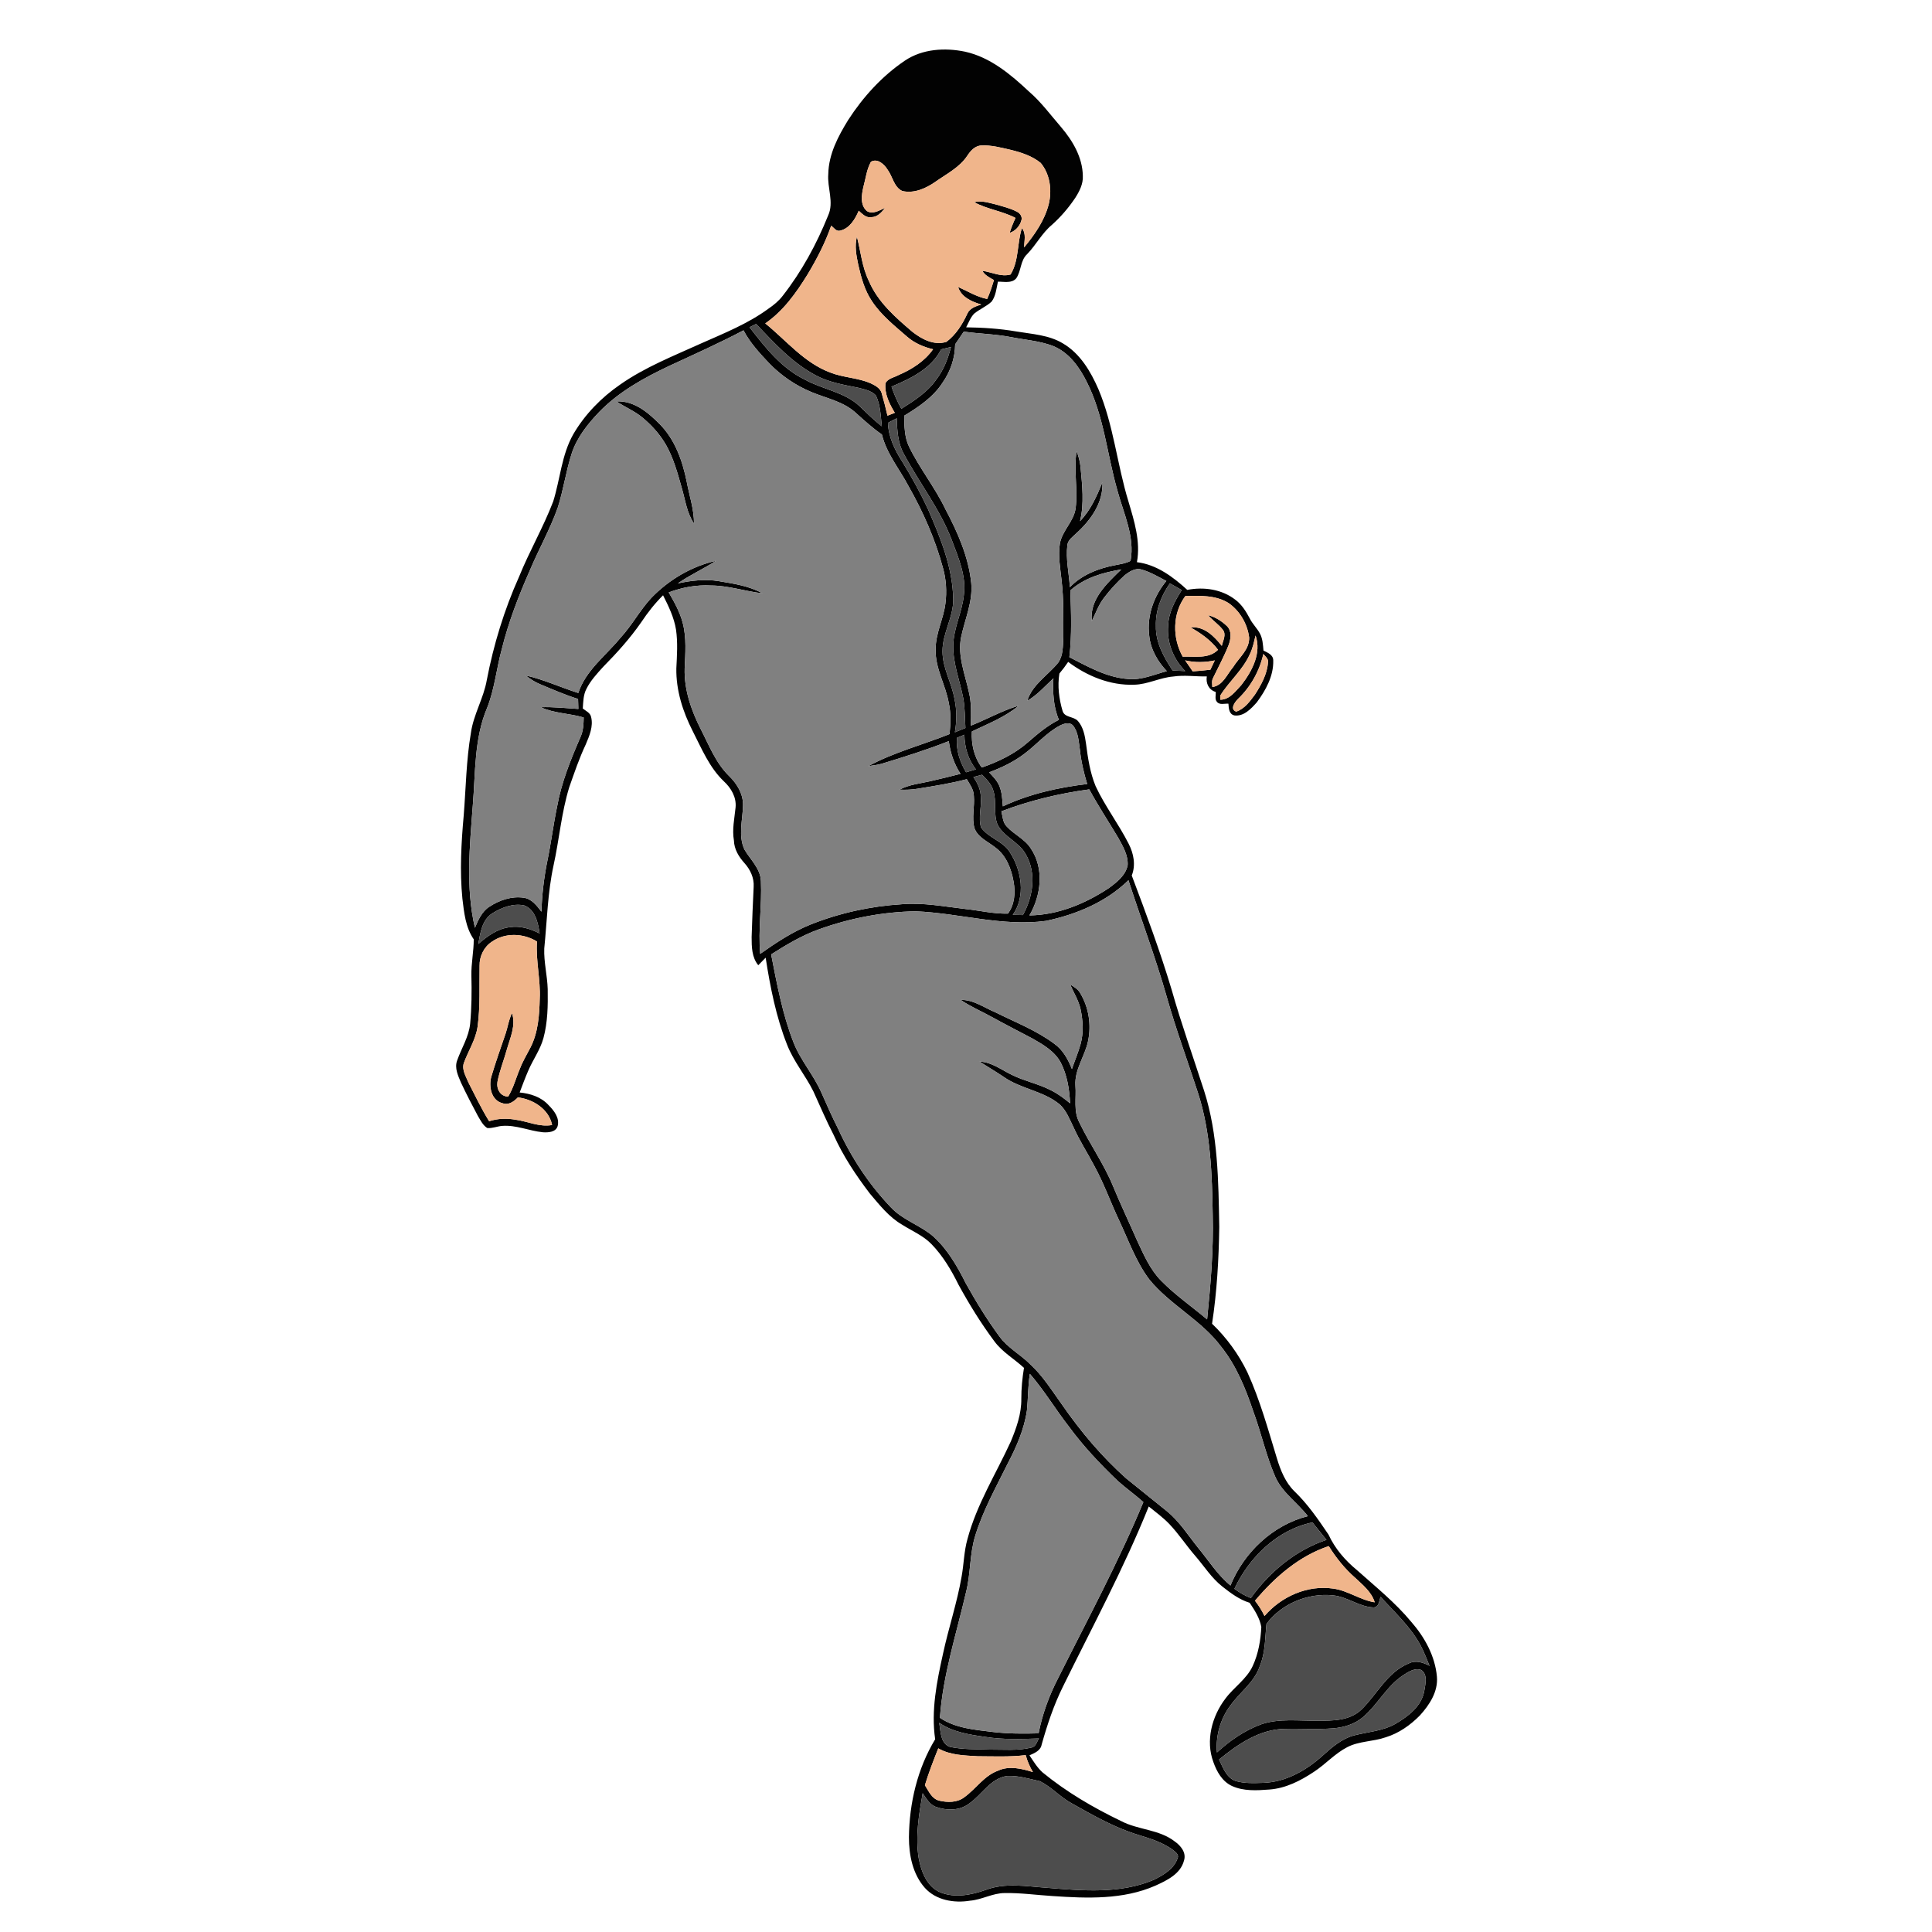 <?xml version="1.0" encoding="UTF-8" ?>
<!DOCTYPE svg PUBLIC "-//W3C//DTD SVG 1.1//EN" "http://www.w3.org/Graphics/SVG/1.1/DTD/svg11.dtd">
<svg width="1000pt" height="1000pt" viewBox="0 0 1000 1000" version="1.1" xmlns="http://www.w3.org/2000/svg">
<g id="#020202ff">
<path fill="#020202" opacity="1.00" d=" M 468.38 31.38 C 477.44 25.28 489.10 24.58 499.55 26.76 C 512.57 29.64 523.11 38.49 532.59 47.38 C 538.89 52.80 543.81 59.55 549.22 65.80 C 555.25 72.88 560.31 81.46 560.47 91.01 C 560.71 95.22 558.68 99.09 556.48 102.52 C 553.06 107.61 549.03 112.30 544.46 116.39 C 539.31 120.66 536.28 126.77 531.65 131.53 C 528.07 134.83 528.64 140.20 526.02 144.04 C 523.69 146.80 519.66 145.74 516.53 145.79 C 515.73 149.29 515.46 153.17 513.24 156.13 C 510.55 158.64 507.04 160.02 504.22 162.34 C 502.29 164.33 501.37 167.02 500.07 169.42 C 508.76 169.54 517.44 170.09 526.02 171.56 C 534.21 172.94 542.96 173.35 550.23 177.79 C 559.10 183.02 564.54 192.26 568.54 201.45 C 576.41 220.06 578.20 240.45 584.11 259.65 C 587.11 269.77 590.44 280.32 588.47 290.98 C 598.65 292.22 607.20 298.59 614.53 305.33 C 623.07 303.63 632.53 305.01 639.50 310.49 C 642.77 312.97 644.98 316.51 646.86 320.10 C 648.28 322.94 650.64 325.14 652.14 327.93 C 653.58 330.63 653.70 333.75 653.98 336.73 C 656.17 337.84 659.08 338.94 659.03 341.91 C 659.23 349.89 655.13 357.35 650.48 363.58 C 647.54 366.87 643.79 370.91 638.96 370.31 C 636.08 369.70 636.01 366.57 635.83 364.23 C 633.84 364.06 631.28 365.07 629.84 363.23 C 628.67 361.81 629.40 359.81 629.25 358.15 C 625.65 357.11 624.06 353.66 624.64 350.11 C 618.83 350.24 613.02 349.29 607.24 350.17 C 600.33 350.73 594.02 354.26 587.05 354.41 C 574.66 354.87 562.65 349.95 552.88 342.59 C 551.48 344.67 549.97 346.69 548.34 348.61 C 547.28 355.09 548.15 361.78 550.00 368.03 C 551.06 371.49 555.68 370.75 557.87 373.13 C 560.74 376.34 561.53 380.77 562.12 384.90 C 563.09 392.37 564.20 399.93 567.10 406.94 C 571.96 417.34 579.02 426.52 584.20 436.75 C 586.78 441.76 587.96 447.78 585.79 453.16 C 593.18 472.73 600.48 492.36 606.48 512.41 C 611.47 530.01 617.64 547.23 623.26 564.63 C 630.51 587.33 630.65 611.39 631.09 634.98 C 630.84 651.76 629.89 668.57 627.36 685.17 C 634.89 692.38 641.12 700.95 645.66 710.34 C 652.19 724.70 656.38 739.94 660.97 754.99 C 662.85 761.16 665.35 767.39 670.07 771.97 C 676.94 778.57 682.33 786.48 687.65 794.33 C 690.96 801.52 696.23 807.66 702.33 812.66 C 711.99 821.30 722.18 829.46 730.48 839.49 C 737.43 847.43 742.82 857.23 743.75 867.88 C 744.40 875.60 739.88 882.47 734.92 887.92 C 729.98 892.94 724.04 897.13 717.26 899.21 C 710.77 901.50 703.55 901.11 697.35 904.32 C 690.93 907.62 686.09 913.18 680.08 917.10 C 673.16 921.71 665.41 925.68 656.97 926.26 C 650.52 926.76 643.69 927.17 637.66 924.42 C 632.64 922.11 629.78 917.01 628.03 912.01 C 623.92 900.99 627.29 888.35 634.24 879.24 C 638.61 873.31 645.23 869.17 648.39 862.34 C 651.32 856.02 652.53 849.00 652.85 842.09 C 652.02 837.48 649.39 833.43 646.82 829.60 C 641.53 827.99 637.06 824.63 632.77 821.26 C 627.13 816.86 623.32 810.70 618.69 805.35 C 614.02 799.97 610.12 793.95 605.21 788.79 C 601.98 785.42 598.20 782.68 594.59 779.75 C 581.74 811.73 565.34 842.12 550.16 873.02 C 545.41 882.59 542.04 892.76 539.15 903.03 C 538.59 906.19 535.42 907.41 532.84 908.56 C 534.90 911.62 536.82 914.85 539.59 917.37 C 552.00 927.55 565.95 935.69 580.39 942.63 C 589.20 947.20 599.95 946.87 607.99 953.09 C 611.13 955.28 614.15 958.90 612.84 963.01 C 611.06 969.96 603.99 973.31 598.01 976.02 C 581.35 983.34 562.70 982.60 544.95 981.40 C 536.64 980.89 528.35 979.69 520.02 979.84 C 513.78 979.86 508.25 983.29 502.09 983.79 C 493.90 985.15 484.48 983.59 478.71 977.16 C 472.41 970.07 470.45 960.19 470.46 950.96 C 470.66 933.30 474.85 915.43 484.04 900.24 C 481.86 885.41 484.87 870.51 488.08 856.07 C 490.96 842.66 495.39 829.60 497.72 816.07 C 498.90 809.62 498.94 802.98 500.75 796.65 C 505.51 778.73 515.51 762.88 523.17 746.16 C 526.11 739.13 528.74 731.71 528.63 724.00 C 528.62 718.64 529.15 713.30 530.01 708.01 C 524.98 703.32 518.80 699.87 514.68 694.24 C 507.76 684.97 501.67 675.09 496.12 664.95 C 492.38 657.37 488.01 650.00 482.09 643.91 C 477.83 639.53 472.09 637.16 467.01 633.94 C 460.18 630.02 455.27 623.70 450.25 617.80 C 443.03 608.32 436.37 598.33 431.49 587.43 C 427.67 580.08 424.46 572.45 421.02 564.93 C 416.90 556.60 410.75 549.39 407.37 540.67 C 401.68 526.26 398.67 510.95 396.30 495.69 C 395.03 496.99 393.77 498.31 392.48 499.60 C 389.11 495.55 389.04 490.01 389.04 485.01 C 389.29 476.34 389.69 467.67 390.09 459.00 C 390.39 454.38 388.33 450.06 385.30 446.70 C 382.38 443.45 380.00 439.54 379.88 435.05 C 378.87 429.31 380.16 423.62 380.73 417.93 C 381.25 412.67 378.41 407.84 374.66 404.40 C 367.16 397.24 363.18 387.49 358.55 378.43 C 353.44 368.41 349.89 357.34 350.07 346.00 C 350.40 339.30 350.87 332.55 349.90 325.88 C 348.88 319.57 346.06 313.77 343.20 308.12 C 338.94 312.32 335.25 317.05 331.94 322.02 C 326.15 330.38 319.30 337.96 312.17 345.19 C 308.98 348.72 305.66 352.27 303.53 356.57 C 301.89 359.69 301.89 363.29 301.65 366.72 C 303.22 367.99 305.48 368.90 305.95 371.08 C 307.19 375.96 305.07 380.86 303.20 385.29 C 299.81 392.46 297.28 399.98 294.65 407.44 C 290.57 420.65 289.48 434.51 286.51 447.96 C 283.44 462.08 283.16 476.58 281.71 490.92 C 281.44 497.99 283.29 504.92 283.49 511.97 C 283.62 520.47 283.52 529.10 281.27 537.36 C 279.61 543.43 275.79 548.55 273.37 554.30 C 271.78 557.97 270.40 561.73 268.97 565.47 C 274.49 566.01 280.12 567.79 283.94 572.02 C 286.73 574.84 289.73 578.57 288.64 582.83 C 287.71 586.07 283.72 586.24 280.96 586.06 C 273.89 585.34 267.13 582.20 259.93 582.77 C 257.33 582.96 254.81 584.12 252.18 583.86 C 249.92 582.41 248.71 579.87 247.37 577.64 C 244.32 571.94 241.35 566.21 238.61 560.37 C 237.11 556.80 235.17 552.83 236.61 548.92 C 238.84 542.55 242.69 536.65 243.36 529.80 C 244.12 521.55 244.20 513.25 243.99 504.97 C 243.85 498.67 245.23 492.48 245.21 486.18 C 240.93 480.00 240.21 472.33 239.33 465.08 C 237.92 450.76 238.74 436.32 240.02 422.02 C 241.15 407.83 241.32 393.52 243.72 379.47 C 245.02 369.91 250.31 361.50 251.96 352.02 C 255.48 333.66 260.98 315.69 268.62 298.62 C 273.99 285.34 281.24 272.91 286.35 259.52 C 289.95 247.98 290.68 235.41 296.75 224.73 C 302.75 214.46 311.26 205.75 321.04 199.02 C 333.88 190.03 348.56 184.27 362.76 177.82 C 374.75 172.50 387.11 167.58 397.75 159.77 C 400.51 157.89 403.13 155.75 405.16 153.07 C 414.98 140.51 422.67 126.36 428.62 111.59 C 431.81 104.70 428.10 97.22 428.72 90.04 C 428.91 79.81 433.81 70.55 439.05 62.05 C 446.78 50.12 456.55 39.36 468.38 31.38 M 500.62 80.69 C 496.59 86.71 489.92 90.03 484.16 94.10 C 479.24 97.52 473.10 100.30 467.01 98.86 C 462.61 96.81 462.06 91.28 459.34 87.72 C 457.66 84.99 454.10 81.75 450.79 83.76 C 448.56 87.73 448.11 92.39 446.90 96.72 C 445.95 100.82 445.12 106.16 448.71 109.24 C 451.82 111.14 455.20 108.83 458.10 107.62 C 456.33 109.92 454.18 112.35 451.03 112.41 C 448.28 112.89 446.31 110.71 444.48 109.08 C 442.62 113.39 439.86 118.15 434.96 119.36 C 432.85 119.99 431.65 117.90 430.23 116.80 C 427.16 125.63 422.83 133.99 418.03 142.00 C 412.15 151.53 405.46 160.98 396.10 167.39 C 407.04 176.26 416.33 187.90 429.93 192.89 C 436.61 195.49 444.02 195.51 450.61 198.38 C 452.89 199.47 455.51 200.78 456.32 203.38 C 457.44 207.27 458.46 211.20 459.36 215.16 C 460.61 214.65 461.88 214.15 463.15 213.66 C 460.38 209.08 457.72 203.82 458.33 198.33 C 459.61 195.79 462.88 195.38 465.18 194.09 C 472.06 191.13 478.57 186.99 482.96 180.78 C 478.10 179.63 473.38 177.63 469.58 174.33 C 463.02 168.61 456.03 163.12 451.22 155.74 C 447.47 150.13 445.69 143.52 444.23 137.01 C 443.22 132.26 442.28 127.30 443.54 122.49 C 445.49 130.13 446.18 138.16 449.68 145.34 C 454.28 156.28 463.43 164.24 472.26 171.76 C 477.15 175.59 483.53 178.98 489.88 176.93 C 494.76 173.27 498.12 167.92 500.65 162.44 C 501.89 159.49 505.12 158.53 507.88 157.61 C 503.02 156.19 497.50 153.79 495.90 148.51 C 500.87 150.72 505.55 153.68 510.96 154.75 C 512.40 151.59 513.45 148.28 514.46 144.97 C 512.24 143.68 509.77 142.53 508.46 140.19 C 513.32 140.79 518.07 143.49 523.05 142.09 C 527.50 134.88 526.36 125.92 528.94 118.10 C 531.30 120.93 530.10 124.72 530.09 128.05 C 535.56 121.45 540.63 114.18 542.80 105.77 C 544.59 98.52 543.53 90.19 538.67 84.34 C 534.25 80.72 528.66 78.92 523.20 77.57 C 518.20 76.44 513.14 75.03 507.97 75.31 C 504.63 75.42 502.30 78.11 500.62 80.69 M 387.95 169.40 C 396.01 179.77 404.48 190.63 416.59 196.48 C 425.76 201.58 436.97 202.83 444.86 210.17 C 448.62 213.77 452.28 217.49 456.44 220.65 C 455.79 215.27 455.76 209.57 453.32 204.63 C 450.98 202.15 447.38 201.53 444.22 200.69 C 436.88 199.21 429.35 197.97 422.63 194.47 C 410.28 188.06 400.81 177.61 391.35 167.67 C 390.21 168.24 389.08 168.82 387.95 169.40 M 346.34 189.42 C 333.28 195.59 320.34 202.73 310.19 213.19 C 304.18 219.45 298.57 226.48 295.87 234.84 C 292.92 244.01 291.63 253.62 288.68 262.79 C 284.71 273.99 278.81 284.35 274.22 295.29 C 268.44 308.40 263.26 321.82 259.79 335.74 C 256.99 345.85 256.06 356.45 252.19 366.25 C 245.38 382.17 246.15 399.85 244.73 416.77 C 243.15 437.86 240.97 459.39 245.82 480.23 C 247.53 476.13 249.45 471.76 253.36 469.28 C 258.48 465.92 264.80 463.78 270.96 464.65 C 275.20 465.16 277.84 468.77 280.24 471.89 C 280.52 462.95 281.58 454.06 283.37 445.30 C 285.30 436.03 286.43 426.62 288.38 417.36 C 290.63 404.86 295.46 393.03 300.48 381.44 C 301.90 378.27 302.07 374.79 302.12 371.38 C 294.81 369.17 286.90 369.31 279.91 366.06 C 286.41 365.81 292.88 366.55 299.36 366.95 C 299.30 365.22 299.25 363.50 299.21 361.78 C 292.55 359.71 286.16 356.90 279.73 354.23 C 276.95 353.11 274.42 351.47 272.09 349.60 C 281.45 351.71 290.20 355.80 299.32 358.69 C 303.20 346.90 313.58 339.38 321.16 330.12 C 327.16 323.66 331.25 315.72 337.28 309.31 C 346.28 300.04 357.96 293.12 370.60 290.27 C 364.18 294.46 357.14 297.57 350.85 301.97 C 357.81 300.46 365.02 299.64 372.11 300.81 C 379.79 302.11 387.73 303.26 394.64 307.10 C 385.70 306.08 377.05 303.07 367.99 303.06 C 360.52 302.65 353.09 303.99 346.12 306.64 C 349.05 311.70 351.97 316.86 353.41 322.57 C 355.40 330.21 354.72 338.18 354.38 345.98 C 354.07 356.99 357.76 367.64 362.68 377.35 C 367.00 385.74 370.45 394.88 377.32 401.61 C 381.47 405.62 384.73 410.96 384.59 416.91 C 384.41 424.46 382.00 432.46 385.31 439.68 C 388.38 444.96 393.54 449.45 393.85 455.96 C 394.43 468.54 392.35 481.14 393.48 493.72 C 401.72 487.90 410.20 482.29 419.60 478.51 C 434.67 472.52 450.72 469.02 466.91 468.02 C 478.00 467.09 489.00 469.28 499.98 470.54 C 507.21 471.31 514.40 473.07 521.70 472.88 C 525.21 468.19 525.65 461.95 524.63 456.36 C 523.48 449.76 520.88 442.88 515.32 438.76 C 511.51 435.65 506.24 433.62 504.39 428.71 C 502.86 423.21 504.58 417.48 504.06 411.89 C 503.97 408.65 501.99 405.97 500.40 403.31 C 492.05 405.53 483.50 406.84 474.98 408.23 C 471.88 408.77 468.71 408.85 465.58 408.73 C 470.46 406.11 476.05 405.60 481.37 404.38 C 486.65 403.19 491.90 401.87 497.15 400.54 C 493.86 395.42 491.85 389.63 491.10 383.61 C 479.74 388.10 468.07 391.75 456.39 395.31 C 454.12 395.94 451.76 396.21 449.45 396.54 C 462.72 389.33 477.51 385.56 491.49 379.96 C 492.02 374.65 492.27 369.24 491.11 363.99 C 489.48 354.48 483.91 345.82 484.30 335.96 C 484.24 327.75 488.39 320.34 489.35 312.30 C 490.13 306.19 489.74 299.92 488.08 293.98 C 484.09 279.15 477.84 264.98 470.26 251.64 C 465.58 242.77 458.89 234.81 456.46 224.89 C 451.50 221.48 447.09 217.39 442.62 213.39 C 436.26 207.74 427.68 206.14 420.05 202.95 C 411.79 199.53 404.25 194.39 398.06 187.95 C 393.13 182.73 388.20 177.39 384.84 170.99 C 372.24 177.62 359.25 183.44 346.34 189.42 M 494.39 178.22 C 494.31 185.28 491.99 192.17 487.96 197.94 C 483.14 205.51 475.53 210.60 468.01 215.18 C 468.09 220.64 468.13 226.34 470.60 231.36 C 476.07 242.58 484.01 252.37 489.39 263.64 C 495.71 275.59 501.34 288.27 502.72 301.86 C 503.58 311.47 499.46 320.41 497.51 329.60 C 495.47 339.42 499.53 348.94 501.53 358.40 C 502.92 364.02 502.60 369.85 502.53 375.59 C 510.85 372.28 518.70 367.80 527.32 365.24 C 520.16 371.22 511.37 374.62 503.04 378.61 C 502.70 385.24 504.15 391.88 508.18 397.26 C 516.80 394.25 525.19 390.25 532.09 384.18 C 537.07 379.85 542.14 375.54 548.09 372.57 C 545.18 365.80 544.88 358.35 545.24 351.10 C 540.87 355.14 536.91 359.74 531.70 362.74 C 534.32 354.24 542.54 349.49 547.84 342.84 C 550.35 339.07 550.13 334.30 550.38 329.97 C 550.38 320.03 550.63 310.05 549.44 300.16 C 548.78 293.96 547.61 287.68 548.58 281.45 C 549.74 274.61 555.93 269.86 556.76 262.91 C 557.99 253.15 555.65 243.28 557.24 233.54 C 558.32 236.21 559.03 239.01 559.30 241.89 C 560.14 251.14 561.28 260.59 559.02 269.75 C 564.51 264.08 567.68 256.86 570.61 249.65 C 571.12 260.17 564.52 269.34 557.06 276.07 C 555.30 277.85 552.79 279.40 552.47 282.12 C 551.59 289.40 553.30 296.66 553.77 303.92 C 559.98 297.48 568.68 294.11 577.34 292.51 C 579.99 291.95 582.76 291.62 585.18 290.30 C 587.48 277.64 581.48 265.61 578.30 253.66 C 572.97 235.00 571.37 215.09 562.46 197.58 C 558.64 189.90 553.20 182.34 544.96 179.04 C 538.05 176.43 530.58 175.92 523.38 174.51 C 515.29 172.90 507.01 172.81 498.86 171.65 C 497.38 173.85 495.88 176.03 494.39 178.22 M 487.15 180.82 C 481.97 190.88 471.39 195.96 461.44 200.11 C 462.79 204.08 464.44 207.95 466.55 211.59 C 473.16 207.43 479.96 203.09 484.52 196.58 C 488.40 191.61 490.70 185.67 492.21 179.61 C 490.51 180.01 488.83 180.42 487.15 180.82 M 459.59 218.87 C 459.89 226.22 463.10 232.89 467.01 238.95 C 471.90 246.93 476.43 255.14 480.37 263.64 C 486.76 278.34 493.08 293.66 493.38 309.93 C 493.63 319.37 487.80 327.64 487.84 337.05 C 487.79 345.77 492.63 353.45 494.07 361.90 C 495.28 367.54 495.23 373.36 494.25 379.03 C 496.05 378.27 497.87 377.53 499.70 376.80 C 499.39 371.63 499.50 366.41 498.56 361.30 C 496.79 352.23 493.19 343.40 493.41 334.04 C 493.55 325.06 497.99 316.93 498.89 308.07 C 500.25 298.08 496.02 288.57 492.61 279.43 C 486.51 263.52 475.90 250.00 467.90 235.08 C 464.70 229.44 464.36 222.83 464.15 216.51 C 462.63 217.31 461.11 218.09 459.59 218.87 M 554.00 305.60 C 554.41 317.10 554.84 328.67 553.50 340.14 C 563.15 345.10 572.99 350.73 584.07 351.46 C 590.98 352.09 597.42 349.08 603.96 347.39 C 599.15 342.37 595.51 336.01 594.83 328.99 C 593.52 318.80 597.20 308.52 603.70 300.72 C 599.53 298.56 595.46 296.07 590.90 294.81 C 587.63 293.78 584.45 295.92 582.01 297.88 C 578.13 301.37 574.61 305.27 571.44 309.41 C 568.64 313.04 567.10 317.41 565.11 321.49 C 563.79 310.20 573.08 301.92 580.38 294.75 C 570.92 296.29 561.30 299.08 554.00 305.60 M 605.54 301.95 C 601.00 308.37 598.04 316.06 598.29 324.01 C 598.10 332.51 602.38 340.19 606.95 347.04 C 609.11 347.13 611.28 347.23 613.46 347.35 C 607.39 341.26 603.91 332.64 604.62 324.01 C 604.80 317.17 608.07 311.04 611.67 305.42 C 609.62 304.26 607.58 303.10 605.54 301.95 M 612.17 339.89 C 618.31 339.62 625.67 341.21 630.45 336.32 C 626.72 331.37 621.66 327.79 616.31 324.80 C 623.22 323.91 628.47 329.40 632.41 334.30 C 632.95 331.65 634.88 328.53 632.97 326.02 C 630.77 323.16 627.66 321.17 625.32 318.43 C 629.00 319.32 632.29 321.42 635.01 324.01 C 637.69 326.58 637.12 330.69 635.94 333.85 C 633.65 339.68 630.63 345.20 627.92 350.85 C 627.07 352.31 627.43 354.01 627.51 355.61 C 633.06 354.82 635.05 349.04 638.28 345.27 C 641.31 340.36 646.75 336.26 646.56 329.98 C 645.66 322.93 641.74 316.18 635.87 312.12 C 629.21 307.97 621.07 308.34 613.54 308.50 C 606.81 317.58 606.75 330.17 612.17 339.89 M 649.88 328.92 C 649.06 332.24 648.40 335.66 646.85 338.74 C 643.23 346.81 636.22 352.62 631.60 360.03 C 631.61 360.57 631.64 361.65 631.65 362.19 C 636.58 362.10 639.51 357.71 642.58 354.51 C 648.05 347.36 653.05 338.12 649.88 328.92 M 653.89 338.51 C 651.93 347.33 647.33 355.52 640.80 361.75 C 639.14 363.39 636.42 367.13 639.87 368.33 C 644.16 366.93 646.92 363.04 649.52 359.58 C 652.74 354.55 655.84 349.05 656.30 342.98 C 656.71 341.00 654.97 339.84 653.89 338.51 M 613.44 341.81 C 614.75 343.69 616.05 345.59 617.34 347.49 C 620.39 347.31 623.44 347.01 626.49 346.63 C 627.24 345.03 628.00 343.42 628.78 341.83 C 623.71 342.90 618.49 343.02 613.44 341.81 M 548.59 375.57 C 541.58 379.27 536.46 385.53 530.15 390.20 C 524.67 394.38 518.39 397.35 511.96 399.76 C 513.92 401.87 516.04 403.96 517.20 406.66 C 518.66 410.03 518.78 413.76 519.08 417.36 C 532.80 410.92 547.74 407.60 562.72 405.80 C 560.96 399.97 559.55 394.04 558.94 387.98 C 558.28 383.75 558.18 379.01 555.38 375.53 C 553.57 373.55 550.62 374.53 548.59 375.57 M 495.31 381.91 C 494.80 388.25 496.83 394.33 500.02 399.73 C 501.73 399.22 503.44 398.72 505.16 398.23 C 501.07 393.13 499.26 386.75 499.17 380.29 C 497.88 380.82 496.59 381.36 495.31 381.91 M 503.84 402.21 C 506.03 405.37 507.78 408.98 507.66 412.93 C 508.10 418.03 506.26 423.30 507.79 428.28 C 511.63 433.79 519.23 435.32 522.78 441.23 C 528.81 450.61 530.97 463.93 524.22 473.52 C 525.95 473.55 527.70 473.58 529.45 473.63 C 534.75 464.20 536.58 451.80 530.91 442.13 C 527.39 435.73 519.53 433.23 516.26 426.67 C 514.07 421.05 516.02 414.75 514.08 409.06 C 513.13 405.78 510.63 403.36 508.32 401.00 C 506.82 401.40 505.32 401.80 503.84 402.21 M 518.33 419.91 C 518.97 422.63 519.03 425.79 521.16 427.88 C 525.00 432.02 530.58 434.36 533.62 439.28 C 540.54 449.54 538.88 463.55 532.83 473.81 C 547.56 473.63 561.64 467.79 573.79 459.78 C 577.95 456.74 582.64 453.15 583.68 447.79 C 583.95 442.54 581.10 437.82 578.64 433.39 C 573.70 425.11 568.38 417.07 563.80 408.58 C 548.28 410.67 532.98 414.36 518.33 419.91 M 541.39 476.65 C 518.78 479.70 496.49 472.60 473.99 471.70 C 456.97 471.94 440.01 475.23 424.00 480.98 C 415.14 484.12 407.04 488.97 399.14 493.99 C 402.14 509.30 404.96 524.78 410.65 539.37 C 414.27 548.82 421.24 556.45 425.23 565.71 C 427.98 571.94 430.73 578.18 433.82 584.27 C 440.63 599.16 449.78 613.06 461.11 624.91 C 467.26 631.53 476.30 634.13 483.05 639.96 C 490.43 646.64 495.46 655.38 499.87 664.19 C 505.15 673.68 510.83 682.97 517.28 691.72 C 521.48 697.56 528.01 700.97 533.06 705.96 C 539.75 712.09 544.55 719.87 549.80 727.18 C 559.38 741.01 570.29 753.96 582.85 765.17 C 589.91 770.77 596.83 776.53 603.89 782.13 C 610.41 787.38 614.86 794.57 620.05 801.02 C 625.55 807.66 630.14 815.13 636.89 820.65 C 643.84 803.52 658.85 789.32 676.94 784.76 C 671.46 777.66 663.47 772.47 659.90 763.98 C 655.25 753.12 652.76 741.49 648.66 730.42 C 644.68 718.60 639.91 706.82 632.04 697.00 C 621.74 683.21 605.60 675.45 594.80 662.15 C 587.93 652.95 584.11 641.98 579.26 631.68 C 574.85 622.38 571.44 612.62 566.48 603.59 C 562.93 596.81 558.73 590.37 555.61 583.37 C 553.57 579.28 551.94 574.74 548.46 571.61 C 540.02 564.64 528.46 563.66 519.58 557.45 C 515.49 554.65 511.18 552.18 507.02 549.50 C 513.29 549.70 518.30 553.74 523.73 556.34 C 530.15 559.56 537.33 560.92 543.73 564.21 C 547.43 565.99 550.71 568.48 553.88 571.08 C 553.52 563.85 552.38 556.47 549.03 549.97 C 545.90 544.15 539.96 540.69 534.40 537.53 C 527.45 533.87 520.46 530.29 513.58 526.50 C 508.17 523.48 502.40 521.09 497.28 517.56 C 503.80 517.37 509.23 521.50 515.02 523.88 C 525.37 529.07 536.37 533.27 545.70 540.25 C 550.19 543.41 552.84 548.35 554.82 553.34 C 556.30 549.00 558.11 544.76 559.33 540.34 C 560.93 534.49 560.53 528.28 559.31 522.40 C 558.31 517.81 555.73 513.82 553.91 509.55 C 555.84 510.75 557.93 511.92 559.08 513.98 C 563.56 521.35 564.97 530.50 563.17 538.91 C 561.55 546.73 556.12 553.58 556.64 561.86 C 557.17 568.26 555.50 575.18 558.72 581.09 C 564.08 592.25 571.38 602.40 576.08 613.90 C 580.05 623.49 584.50 632.86 588.67 642.35 C 592.05 649.61 595.34 657.17 601.05 662.96 C 608.32 670.35 616.88 676.27 624.80 682.92 C 626.60 665.00 628.16 647.01 627.70 628.98 C 627.35 607.77 626.68 586.18 620.12 565.82 C 614.74 549.23 608.68 532.86 603.94 516.07 C 598.13 495.65 590.60 475.79 584.08 455.61 C 572.53 466.92 557.01 473.37 541.39 476.65 M 254.81 472.75 C 249.45 476.16 248.63 482.92 247.55 488.62 C 252.25 484.55 257.57 480.59 263.96 479.91 C 269.30 479.07 274.59 480.75 279.30 483.16 C 278.51 477.73 277.14 470.88 271.37 468.66 C 265.62 467.42 259.65 469.73 254.81 472.75 M 254.51 487.49 C 250.43 490.20 248.12 495.06 248.23 499.92 C 248.04 510.43 248.63 521.01 247.19 531.47 C 246.20 538.21 242.35 543.98 240.06 550.28 C 238.95 553.81 241.24 557.23 242.51 560.42 C 245.97 567.11 249.19 573.94 253.17 580.34 C 257.58 578.91 262.28 578.76 266.83 579.56 C 273.16 580.41 279.26 583.51 285.76 582.31 C 284.15 574.09 275.93 568.93 268.04 568.02 C 266.00 570.17 263.23 572.19 260.11 571.02 C 254.21 569.61 252.88 562.25 254.33 557.20 C 256.57 549.67 259.22 542.27 261.75 534.83 C 262.89 531.37 263.34 527.69 265.02 524.42 C 267.11 530.81 264.07 537.16 262.34 543.23 C 260.79 548.85 258.56 554.29 257.47 560.03 C 256.92 563.74 258.96 567.50 263.02 567.60 C 265.80 563.10 267.06 557.92 269.13 553.10 C 270.56 549.35 272.64 545.91 274.48 542.36 C 278.52 534.58 279.17 525.60 279.36 516.99 C 279.87 507.06 277.25 497.27 277.94 487.33 C 270.88 482.97 261.40 482.60 254.51 487.49 M 533.06 711.09 C 532.03 717.35 532.19 723.71 531.55 730.00 C 530.14 739.78 526.09 748.94 521.54 757.63 C 515.52 769.81 508.82 781.77 504.81 794.81 C 501.83 804.31 502.47 814.45 500.03 824.08 C 495.04 845.64 488.06 866.92 486.50 889.13 C 494.61 894.58 504.57 895.32 513.99 896.48 C 521.81 897.41 529.70 897.40 537.57 897.18 C 539.51 887.23 543.02 877.65 547.67 868.65 C 562.79 838.46 578.85 808.69 591.81 777.48 C 587.51 773.65 582.80 770.30 578.51 766.47 C 569.46 757.79 560.81 748.67 553.39 738.55 C 546.36 729.57 540.54 719.70 533.06 711.09 M 638.93 822.36 C 641.56 824.30 644.39 825.96 647.44 827.15 C 657.11 813.58 670.66 802.36 686.58 797.03 C 684.15 794.03 681.72 791.03 679.33 788.01 C 661.20 791.72 646.62 805.97 638.93 822.36 M 649.58 828.54 C 651.50 830.99 653.16 833.63 654.51 836.45 C 663.13 826.36 676.81 820.26 690.11 822.26 C 697.68 823.28 704.02 828.18 711.55 829.36 C 709.92 823.95 705.33 820.35 701.39 816.63 C 696.03 811.93 691.53 806.30 687.76 800.26 C 672.40 805.37 659.85 816.34 649.58 828.54 M 655.54 840.49 C 654.76 847.79 654.99 855.37 652.09 862.30 C 649.36 870.72 641.72 875.87 636.79 882.84 C 631.62 889.76 629.18 898.47 629.89 907.08 C 636.53 900.98 644.10 895.75 652.58 892.58 C 662.04 889.27 672.21 890.81 682.02 890.61 C 689.84 890.71 698.76 890.66 704.75 884.81 C 712.83 876.90 718.05 865.57 729.05 861.05 C 732.62 859.16 736.62 860.45 739.93 862.24 C 738.44 858.70 737.11 855.09 735.31 851.70 C 730.13 842.02 721.89 834.56 714.61 826.52 C 713.79 828.51 713.84 831.94 710.93 832.00 C 703.53 831.70 697.39 826.49 690.05 825.77 C 677.10 824.37 663.34 829.99 655.54 840.49 M 726.18 867.16 C 717.76 872.73 713.17 882.17 705.62 888.67 C 701.34 892.38 695.71 894.10 690.15 894.58 C 681.79 895.24 673.40 894.63 665.03 894.86 C 652.00 895.02 640.71 902.79 630.99 910.72 C 632.96 914.82 634.70 919.89 639.28 921.75 C 644.03 923.21 649.11 922.94 654.03 922.79 C 665.37 922.40 675.77 916.55 684.09 909.17 C 689.15 904.60 694.48 899.83 701.28 898.14 C 708.33 896.37 715.86 895.93 722.29 892.25 C 728.91 888.39 735.91 883.11 737.23 875.04 C 737.80 871.60 739.05 866.81 735.71 864.42 C 732.30 863.08 728.93 865.38 726.18 867.16 M 486.16 891.74 C 486.89 896.07 486.70 902.38 491.66 904.18 C 498.31 905.60 505.20 905.36 511.97 905.59 C 519.28 905.54 526.75 906.30 533.93 904.53 C 536.20 904.09 536.66 901.48 537.77 899.84 C 528.53 900.12 519.21 900.51 510.04 899.02 C 501.78 897.84 493.20 896.59 486.16 891.74 M 478.73 924.03 C 480.65 927.05 482.28 931.05 486.11 932.01 C 490.44 933.02 495.48 933.08 499.16 930.23 C 505.16 925.89 509.37 919.11 516.57 916.50 C 522.36 913.81 528.83 915.44 534.63 917.22 C 533.01 914.46 531.73 911.53 530.90 908.45 C 522.63 909.45 514.30 909.07 506.00 909.03 C 499.10 908.60 491.80 908.52 485.65 904.95 C 483.16 911.24 480.68 917.54 478.73 924.03 M 521.29 919.24 C 512.60 920.50 508.25 928.97 501.56 933.58 C 496.60 937.35 489.69 937.23 484.08 935.11 C 480.99 933.84 479.39 930.73 477.57 928.15 C 475.64 939.22 473.69 950.60 475.52 961.82 C 476.83 968.70 479.67 976.45 486.61 979.43 C 494.16 982.55 502.73 980.85 510.18 978.23 C 520.37 974.33 531.46 976.41 542.02 977.13 C 560.36 978.63 579.75 980.37 597.15 973.02 C 602.07 970.58 607.62 967.44 609.47 961.92 C 610.48 959.73 608.11 958.44 606.74 957.23 C 601.48 953.52 595.24 951.60 589.16 949.72 C 576.90 946.02 565.74 939.57 554.63 933.36 C 548.75 930.18 544.26 924.93 538.29 921.96 C 532.71 920.73 527.05 918.95 521.29 919.24 Z" />
<path fill="#020202" opacity="1.00" d=" M 504.24 104.66 C 507.95 103.65 511.69 104.93 515.29 105.78 C 519.07 106.87 522.96 107.78 526.46 109.63 C 528.01 110.38 529.15 112.10 528.73 113.86 C 527.95 116.93 525.64 119.56 522.59 120.54 C 523.39 117.88 524.46 115.32 525.62 112.80 C 518.82 109.22 510.97 108.32 504.24 104.66 Z" />
<path fill="#020202" opacity="1.00" d=" M 319.09 207.77 C 328.14 207.29 335.49 213.49 341.46 219.53 C 349.41 227.55 353.26 238.55 355.46 249.40 C 356.80 256.57 359.23 263.60 359.23 270.98 C 355.56 265.63 354.76 259.08 353.00 252.99 C 350.82 245.25 348.72 237.35 344.74 230.30 C 341.53 224.72 337.14 219.87 332.15 215.83 C 328.15 212.59 323.33 210.64 319.09 207.77 Z" />
</g>
<g id="#f0b58bff">
<path fill="#f0b58b" opacity="1.00" d=" M 500.62 80.69 C 502.30 78.11 504.63 75.42 507.97 75.31 C 513.14 75.03 518.20 76.44 523.20 77.57 C 528.66 78.92 534.25 80.72 538.67 84.34 C 543.53 90.19 544.59 98.52 542.80 105.77 C 540.63 114.18 535.56 121.45 530.09 128.05 C 530.10 124.72 531.30 120.93 528.94 118.10 C 526.36 125.92 527.50 134.88 523.05 142.09 C 518.07 143.49 513.32 140.79 508.46 140.19 C 509.77 142.53 512.24 143.68 514.46 144.97 C 513.45 148.28 512.40 151.59 510.96 154.75 C 505.55 153.68 500.87 150.72 495.90 148.51 C 497.50 153.79 503.02 156.19 507.88 157.61 C 505.12 158.53 501.89 159.49 500.65 162.44 C 498.12 167.92 494.76 173.27 489.88 176.93 C 483.53 178.98 477.15 175.59 472.26 171.76 C 463.43 164.24 454.28 156.28 449.68 145.34 C 446.18 138.16 445.49 130.13 443.54 122.49 C 442.28 127.30 443.22 132.26 444.23 137.01 C 445.69 143.52 447.47 150.13 451.22 155.74 C 456.03 163.12 463.02 168.61 469.58 174.33 C 473.38 177.63 478.10 179.63 482.96 180.78 C 478.57 186.99 472.06 191.13 465.18 194.09 C 462.88 195.38 459.61 195.79 458.33 198.33 C 457.72 203.82 460.38 209.08 463.15 213.66 C 461.88 214.15 460.61 214.65 459.36 215.16 C 458.46 211.20 457.44 207.27 456.32 203.38 C 455.51 200.78 452.89 199.47 450.61 198.38 C 444.02 195.51 436.61 195.49 429.93 192.89 C 416.33 187.90 407.04 176.26 396.10 167.39 C 405.46 160.98 412.15 151.53 418.03 142.00 C 422.83 133.99 427.16 125.63 430.23 116.80 C 431.65 117.90 432.85 119.99 434.96 119.36 C 439.86 118.15 442.62 113.39 444.48 109.08 C 446.31 110.71 448.28 112.89 451.03 112.41 C 454.18 112.35 456.33 109.92 458.10 107.62 C 455.20 108.83 451.82 111.14 448.71 109.24 C 445.12 106.16 445.95 100.82 446.90 96.72 C 448.11 92.39 448.56 87.73 450.79 83.76 C 454.10 81.75 457.66 84.99 459.34 87.72 C 462.06 91.28 462.61 96.81 467.01 98.86 C 473.10 100.30 479.24 97.52 484.16 94.10 C 489.92 90.03 496.59 86.71 500.62 80.69 M 504.24 104.66 C 510.97 108.32 518.82 109.22 525.62 112.80 C 524.46 115.32 523.39 117.88 522.59 120.54 C 525.64 119.56 527.95 116.93 528.73 113.86 C 529.15 112.10 528.01 110.38 526.46 109.63 C 522.96 107.78 519.07 106.87 515.29 105.78 C 511.69 104.93 507.95 103.65 504.24 104.66 Z" />
<path fill="#f0b58b" opacity="1.00" d=" M 612.17 339.89 C 606.75 330.17 606.81 317.58 613.54 308.50 C 621.07 308.34 629.21 307.97 635.87 312.12 C 641.74 316.18 645.66 322.93 646.56 329.98 C 646.75 336.26 641.31 340.36 638.28 345.27 C 635.05 349.04 633.06 354.82 627.51 355.61 C 627.43 354.01 627.07 352.31 627.92 350.85 C 630.63 345.20 633.65 339.68 635.94 333.85 C 637.12 330.69 637.69 326.58 635.01 324.01 C 632.29 321.42 629.00 319.32 625.32 318.43 C 627.66 321.17 630.77 323.16 632.97 326.02 C 634.88 328.53 632.95 331.65 632.41 334.30 C 628.47 329.40 623.22 323.91 616.31 324.80 C 621.66 327.79 626.72 331.37 630.45 336.32 C 625.67 341.21 618.31 339.62 612.17 339.89 Z" />
<path fill="#f0b58b" opacity="1.00" d=" M 649.88 328.92 C 653.05 338.12 648.05 347.36 642.58 354.51 C 639.51 357.71 636.58 362.10 631.65 362.19 C 631.64 361.65 631.61 360.57 631.60 360.03 C 636.22 352.62 643.23 346.81 646.85 338.74 C 648.40 335.66 649.06 332.24 649.88 328.92 Z" />
<path fill="#f0b58b" opacity="1.00" d=" M 653.89 338.51 C 654.97 339.84 656.71 341.00 656.30 342.98 C 655.84 349.05 652.74 354.55 649.52 359.58 C 646.92 363.04 644.16 366.93 639.87 368.33 C 636.42 367.13 639.14 363.39 640.80 361.75 C 647.33 355.52 651.93 347.33 653.89 338.51 Z" />
<path fill="#f0b58b" opacity="1.00" d=" M 613.44 341.81 C 618.49 343.02 623.71 342.90 628.78 341.83 C 628.00 343.42 627.24 345.03 626.49 346.63 C 623.44 347.01 620.39 347.31 617.34 347.49 C 616.05 345.59 614.75 343.69 613.44 341.81 Z" />
<path fill="#f0b58b" opacity="1.00" d=" M 254.51 487.49 C 261.40 482.60 270.88 482.97 277.94 487.33 C 277.25 497.27 279.87 507.06 279.36 516.99 C 279.17 525.60 278.52 534.58 274.48 542.36 C 272.64 545.91 270.56 549.35 269.13 553.10 C 267.06 557.92 265.80 563.10 263.02 567.60 C 258.96 567.50 256.92 563.74 257.47 560.03 C 258.56 554.29 260.79 548.85 262.34 543.23 C 264.07 537.16 267.11 530.81 265.02 524.42 C 263.34 527.69 262.89 531.37 261.75 534.83 C 259.22 542.27 256.57 549.67 254.33 557.20 C 252.88 562.25 254.21 569.61 260.11 571.02 C 263.23 572.19 266.00 570.17 268.04 568.02 C 275.93 568.93 284.15 574.09 285.76 582.31 C 279.26 583.51 273.16 580.41 266.83 579.56 C 262.28 578.76 257.58 578.91 253.17 580.34 C 249.19 573.94 245.97 567.11 242.51 560.42 C 241.24 557.23 238.95 553.81 240.06 550.28 C 242.35 543.98 246.20 538.21 247.19 531.47 C 248.63 521.01 248.04 510.43 248.23 499.92 C 248.12 495.06 250.43 490.20 254.51 487.49 Z" />
<path fill="#f0b58b" opacity="1.00" d=" M 649.58 828.54 C 659.85 816.34 672.40 805.37 687.76 800.26 C 691.53 806.30 696.03 811.93 701.39 816.63 C 705.33 820.35 709.92 823.95 711.55 829.36 C 704.02 828.18 697.68 823.28 690.11 822.26 C 676.81 820.26 663.13 826.36 654.51 836.45 C 653.16 833.63 651.50 830.99 649.58 828.54 Z" />
<path fill="#f0b58b" opacity="1.00" d=" M 478.73 924.03 C 480.68 917.54 483.16 911.24 485.65 904.95 C 491.80 908.52 499.10 908.60 506.00 909.03 C 514.30 909.07 522.63 909.45 530.90 908.45 C 531.73 911.53 533.01 914.46 534.63 917.22 C 528.83 915.44 522.36 913.81 516.57 916.50 C 509.37 919.11 505.16 925.89 499.16 930.23 C 495.48 933.08 490.44 933.02 486.11 932.01 C 482.28 931.05 480.65 927.05 478.73 924.03 Z" />
</g>
<g id="#4d4d4dff">
<path fill="#4d4d4d" opacity="1.00" d=" M 387.95 169.40 C 389.08 168.82 390.21 168.24 391.35 167.67 C 400.81 177.61 410.28 188.06 422.63 194.47 C 429.35 197.97 436.88 199.21 444.22 200.69 C 447.38 201.53 450.98 202.15 453.32 204.63 C 455.76 209.57 455.79 215.27 456.44 220.65 C 452.28 217.49 448.62 213.77 444.86 210.17 C 436.97 202.83 425.76 201.58 416.59 196.48 C 404.48 190.63 396.01 179.77 387.95 169.40 Z" />
<path fill="#4d4d4d" opacity="1.00" d=" M 487.15 180.82 C 488.83 180.42 490.51 180.01 492.21 179.61 C 490.70 185.67 488.40 191.61 484.52 196.58 C 479.96 203.09 473.16 207.43 466.55 211.59 C 464.44 207.95 462.79 204.08 461.44 200.11 C 471.39 195.96 481.97 190.88 487.15 180.82 Z" />
<path fill="#4d4d4d" opacity="1.00" d=" M 459.59 218.87 C 461.11 218.09 462.63 217.31 464.15 216.51 C 464.36 222.83 464.70 229.44 467.90 235.08 C 475.90 250.00 486.51 263.52 492.61 279.43 C 496.02 288.57 500.25 298.08 498.89 308.07 C 497.99 316.93 493.55 325.06 493.41 334.04 C 493.19 343.40 496.79 352.23 498.56 361.30 C 499.50 366.41 499.39 371.63 499.70 376.80 C 497.87 377.53 496.05 378.27 494.25 379.03 C 495.23 373.36 495.28 367.54 494.07 361.90 C 492.63 353.45 487.79 345.77 487.84 337.05 C 487.80 327.64 493.63 319.37 493.38 309.93 C 493.08 293.66 486.76 278.34 480.37 263.64 C 476.43 255.14 471.90 246.93 467.01 238.95 C 463.10 232.89 459.89 226.22 459.59 218.87 Z" />
<path fill="#4d4d4d" opacity="1.00" d=" M 605.54 301.95 C 607.58 303.10 609.62 304.26 611.67 305.42 C 608.07 311.04 604.80 317.17 604.62 324.01 C 603.91 332.64 607.39 341.26 613.46 347.35 C 611.28 347.23 609.11 347.13 606.95 347.04 C 602.38 340.19 598.10 332.51 598.29 324.01 C 598.04 316.06 601.00 308.37 605.54 301.95 Z" />
<path fill="#4d4d4d" opacity="1.00" d=" M 495.31 381.91 C 496.59 381.36 497.88 380.82 499.17 380.29 C 499.26 386.75 501.07 393.13 505.16 398.23 C 503.44 398.72 501.73 399.22 500.02 399.73 C 496.83 394.33 494.80 388.25 495.31 381.91 Z" />
<path fill="#4d4d4d" opacity="1.00" d=" M 503.84 402.21 C 505.32 401.80 506.82 401.40 508.32 401.00 C 510.63 403.36 513.13 405.78 514.08 409.06 C 516.02 414.75 514.07 421.05 516.26 426.67 C 519.53 433.23 527.39 435.73 530.91 442.13 C 536.58 451.80 534.75 464.20 529.45 473.63 C 527.70 473.58 525.95 473.55 524.22 473.52 C 530.97 463.93 528.81 450.61 522.78 441.23 C 519.23 435.32 511.63 433.79 507.79 428.28 C 506.26 423.30 508.10 418.03 507.66 412.93 C 507.78 408.98 506.03 405.37 503.84 402.21 Z" />
<path fill="#4d4d4d" opacity="1.00" d=" M 254.81 472.75 C 259.65 469.73 265.62 467.42 271.37 468.66 C 277.14 470.88 278.51 477.73 279.30 483.16 C 274.59 480.75 269.30 479.07 263.96 479.91 C 257.57 480.59 252.25 484.55 247.55 488.62 C 248.63 482.92 249.45 476.16 254.81 472.75 Z" />
<path fill="#4d4d4d" opacity="1.00" d=" M 638.93 822.36 C 646.62 805.97 661.20 791.72 679.33 788.01 C 681.72 791.03 684.15 794.03 686.58 797.03 C 670.66 802.36 657.11 813.58 647.44 827.15 C 644.39 825.96 641.56 824.30 638.93 822.36 Z" />
<path fill="#4d4d4d" opacity="1.00" d=" M 655.54 840.49 C 663.34 829.99 677.10 824.37 690.05 825.77 C 697.39 826.49 703.53 831.70 710.93 832.00 C 713.84 831.94 713.79 828.51 714.61 826.52 C 721.89 834.56 730.13 842.02 735.31 851.70 C 737.11 855.09 738.44 858.70 739.93 862.24 C 736.62 860.45 732.62 859.16 729.05 861.05 C 718.05 865.57 712.83 876.90 704.75 884.81 C 698.76 890.66 689.84 890.71 682.02 890.61 C 672.21 890.81 662.04 889.27 652.58 892.58 C 644.10 895.75 636.53 900.98 629.89 907.08 C 629.18 898.47 631.62 889.76 636.79 882.84 C 641.72 875.87 649.36 870.72 652.09 862.30 C 654.99 855.37 654.76 847.79 655.54 840.49 Z" />
<path fill="#4d4d4d" opacity="1.00" d=" M 726.18 867.16 C 728.93 865.38 732.30 863.08 735.71 864.42 C 739.05 866.81 737.80 871.60 737.23 875.04 C 735.91 883.11 728.91 888.39 722.29 892.25 C 715.86 895.93 708.33 896.37 701.28 898.14 C 694.48 899.83 689.15 904.60 684.09 909.17 C 675.77 916.55 665.37 922.40 654.03 922.79 C 649.11 922.94 644.03 923.21 639.28 921.75 C 634.70 919.89 632.96 914.82 630.99 910.72 C 640.71 902.79 652.00 895.02 665.03 894.86 C 673.40 894.63 681.79 895.24 690.15 894.58 C 695.71 894.10 701.34 892.38 705.62 888.67 C 713.17 882.17 717.76 872.73 726.18 867.16 Z" />
<path fill="#4d4d4d" opacity="1.00" d=" M 486.16 891.74 C 493.20 896.59 501.78 897.84 510.04 899.02 C 519.21 900.51 528.53 900.12 537.77 899.84 C 536.66 901.48 536.20 904.09 533.93 904.53 C 526.75 906.30 519.28 905.54 511.97 905.59 C 505.20 905.36 498.31 905.60 491.66 904.18 C 486.70 902.38 486.89 896.07 486.16 891.74 Z" />
<path fill="#4d4d4d" opacity="1.00" d=" M 521.29 919.24 C 527.05 918.95 532.71 920.73 538.29 921.96 C 544.26 924.93 548.75 930.18 554.63 933.36 C 565.74 939.57 576.90 946.02 589.16 949.72 C 595.24 951.60 601.48 953.52 606.74 957.23 C 608.11 958.44 610.48 959.73 609.47 961.92 C 607.62 967.44 602.07 970.58 597.15 973.02 C 579.75 980.37 560.36 978.63 542.02 977.13 C 531.46 976.41 520.37 974.33 510.18 978.23 C 502.73 980.85 494.16 982.55 486.61 979.43 C 479.67 976.45 476.83 968.70 475.52 961.82 C 473.69 950.60 475.64 939.22 477.57 928.15 C 479.39 930.73 480.99 933.84 484.08 935.11 C 489.69 937.23 496.60 937.35 501.56 933.58 C 508.25 928.97 512.60 920.50 521.29 919.24 Z" />
</g>
<g id="#006330ff">
<path fill="grey" opacity="1.00" d=" M 346.34 189.42 C 359.25 183.44 372.24 177.62 384.84 170.99 C 388.20 177.39 393.13 182.73 398.06 187.95 C 404.25 194.39 411.79 199.53 420.05 202.95 C 427.68 206.14 436.26 207.74 442.62 213.39 C 447.09 217.39 451.50 221.48 456.46 224.89 C 458.89 234.81 465.58 242.77 470.26 251.64 C 477.84 264.98 484.09 279.15 488.08 293.98 C 489.74 299.92 490.13 306.19 489.35 312.30 C 488.39 320.34 484.24 327.75 484.30 335.96 C 483.91 345.82 489.48 354.48 491.11 363.99 C 492.27 369.24 492.02 374.65 491.49 379.96 C 477.51 385.56 462.72 389.33 449.45 396.54 C 451.76 396.21 454.12 395.94 456.39 395.31 C 468.07 391.75 479.74 388.10 491.10 383.61 C 491.85 389.63 493.86 395.42 497.15 400.54 C 491.90 401.87 486.65 403.19 481.37 404.38 C 476.05 405.60 470.46 406.11 465.58 408.73 C 468.71 408.85 471.88 408.77 474.98 408.23 C 483.50 406.84 492.05 405.53 500.40 403.31 C 501.99 405.97 503.97 408.65 504.06 411.89 C 504.58 417.48 502.86 423.21 504.39 428.71 C 506.24 433.62 511.51 435.65 515.32 438.76 C 520.88 442.88 523.48 449.76 524.63 456.36 C 525.65 461.95 525.21 468.19 521.70 472.88 C 514.40 473.07 507.21 471.31 499.98 470.54 C 489.00 469.28 478.00 467.09 466.91 468.02 C 450.72 469.02 434.67 472.52 419.60 478.51 C 410.20 482.29 401.72 487.90 393.48 493.72 C 392.35 481.14 394.43 468.54 393.85 455.96 C 393.54 449.45 388.38 444.96 385.31 439.68 C 382.00 432.46 384.41 424.46 384.59 416.91 C 384.73 410.96 381.47 405.62 377.32 401.61 C 370.45 394.88 367.00 385.74 362.68 377.35 C 357.76 367.64 354.07 356.99 354.38 345.98 C 354.72 338.18 355.40 330.21 353.41 322.57 C 351.97 316.86 349.05 311.70 346.12 306.64 C 353.09 303.99 360.52 302.65 367.99 303.06 C 377.05 303.07 385.70 306.08 394.64 307.10 C 387.73 303.26 379.79 302.11 372.11 300.81 C 365.02 299.64 357.81 300.46 350.85 301.97 C 357.14 297.57 364.18 294.46 370.60 290.27 C 357.96 293.12 346.28 300.04 337.28 309.31 C 331.25 315.72 327.16 323.66 321.16 330.12 C 313.58 339.38 303.20 346.90 299.32 358.69 C 290.20 355.80 281.45 351.71 272.09 349.60 C 274.42 351.47 276.95 353.11 279.73 354.23 C 286.16 356.90 292.55 359.71 299.21 361.78 C 299.25 363.50 299.30 365.22 299.36 366.95 C 292.88 366.55 286.41 365.81 279.91 366.06 C 286.90 369.31 294.81 369.17 302.12 371.38 C 302.07 374.79 301.90 378.27 300.48 381.44 C 295.46 393.03 290.63 404.86 288.38 417.36 C 286.43 426.62 285.30 436.03 283.37 445.30 C 281.58 454.06 280.52 462.95 280.24 471.89 C 277.84 468.77 275.20 465.16 270.96 464.65 C 264.80 463.78 258.48 465.92 253.36 469.28 C 249.45 471.76 247.53 476.13 245.82 480.23 C 240.97 459.39 243.15 437.86 244.73 416.77 C 246.15 399.85 245.38 382.17 252.19 366.25 C 256.06 356.45 256.99 345.85 259.79 335.74 C 263.26 321.82 268.44 308.40 274.22 295.29 C 278.81 284.35 284.71 273.99 288.68 262.79 C 291.63 253.62 292.92 244.01 295.87 234.84 C 298.57 226.48 304.18 219.45 310.19 213.19 C 320.34 202.73 333.28 195.59 346.34 189.42 M 319.09 207.77 C 323.33 210.64 328.15 212.59 332.15 215.83 C 337.14 219.87 341.53 224.72 344.74 230.30 C 348.72 237.35 350.82 245.25 353.00 252.99 C 354.76 259.08 355.56 265.63 359.23 270.98 C 359.23 263.60 356.80 256.57 355.46 249.40 C 353.26 238.55 349.41 227.55 341.46 219.53 C 335.49 213.49 328.14 207.29 319.09 207.77 Z" />
<path fill="grey" opacity="1.00" d=" M 494.39 178.22 C 495.88 176.03 497.38 173.85 498.86 171.65 C 507.01 172.81 515.29 172.90 523.38 174.51 C 530.58 175.92 538.05 176.43 544.96 179.04 C 553.20 182.34 558.64 189.90 562.46 197.58 C 571.37 215.09 572.97 235.00 578.30 253.66 C 581.48 265.61 587.48 277.64 585.18 290.30 C 582.76 291.62 579.99 291.95 577.34 292.51 C 568.68 294.11 559.98 297.48 553.77 303.92 C 553.30 296.66 551.59 289.40 552.47 282.12 C 552.79 279.40 555.30 277.85 557.06 276.07 C 564.52 269.34 571.12 260.17 570.61 249.65 C 567.68 256.86 564.51 264.08 559.02 269.75 C 561.28 260.59 560.14 251.14 559.30 241.89 C 559.03 239.01 558.32 236.21 557.24 233.54 C 555.65 243.28 557.99 253.15 556.76 262.91 C 555.93 269.86 549.74 274.61 548.58 281.45 C 547.61 287.68 548.78 293.96 549.44 300.16 C 550.63 310.05 550.38 320.03 550.38 329.97 C 550.13 334.30 550.35 339.07 547.84 342.84 C 542.54 349.49 534.32 354.24 531.70 362.74 C 536.91 359.74 540.87 355.14 545.24 351.10 C 544.88 358.35 545.18 365.80 548.09 372.57 C 542.14 375.54 537.07 379.85 532.09 384.18 C 525.19 390.25 516.80 394.25 508.18 397.26 C 504.15 391.88 502.70 385.24 503.04 378.61 C 511.37 374.62 520.16 371.22 527.32 365.24 C 518.70 367.80 510.85 372.28 502.53 375.59 C 502.60 369.85 502.92 364.02 501.53 358.40 C 499.53 348.94 495.47 339.42 497.51 329.60 C 499.46 320.41 503.58 311.47 502.72 301.86 C 501.34 288.27 495.71 275.59 489.39 263.64 C 484.01 252.37 476.07 242.58 470.60 231.36 C 468.13 226.34 468.09 220.64 468.01 215.18 C 475.53 210.60 483.14 205.51 487.96 197.94 C 491.99 192.17 494.31 185.28 494.39 178.22 Z" />
<path fill="grey" opacity="1.00" d=" M 554.00 305.60 C 561.30 299.08 570.92 296.29 580.38 294.75 C 573.08 301.92 563.79 310.20 565.11 321.49 C 567.10 317.41 568.64 313.04 571.44 309.41 C 574.61 305.27 578.13 301.37 582.01 297.88 C 584.45 295.92 587.63 293.78 590.90 294.81 C 595.46 296.07 599.53 298.56 603.70 300.72 C 597.20 308.52 593.52 318.80 594.83 328.99 C 595.51 336.01 599.15 342.37 603.96 347.39 C 597.42 349.08 590.98 352.09 584.07 351.46 C 572.99 350.73 563.15 345.10 553.50 340.14 C 554.84 328.67 554.41 317.10 554.00 305.60 Z" />
<path fill="grey" opacity="1.00" d=" M 548.59 375.57 C 550.62 374.53 553.57 373.55 555.38 375.53 C 558.18 379.01 558.28 383.75 558.94 387.98 C 559.55 394.04 560.96 399.97 562.72 405.80 C 547.74 407.60 532.80 410.92 519.08 417.36 C 518.78 413.76 518.66 410.03 517.20 406.66 C 516.04 403.96 513.92 401.87 511.96 399.76 C 518.39 397.35 524.67 394.38 530.15 390.20 C 536.46 385.53 541.58 379.27 548.59 375.57 Z" />
<path fill="grey" opacity="1.00" d=" M 518.33 419.91 C 532.98 414.36 548.28 410.67 563.80 408.58 C 568.38 417.07 573.70 425.11 578.64 433.39 C 581.10 437.82 583.95 442.54 583.68 447.79 C 582.64 453.15 577.95 456.74 573.79 459.78 C 561.64 467.79 547.56 473.63 532.83 473.81 C 538.88 463.55 540.54 449.54 533.62 439.28 C 530.58 434.36 525.00 432.02 521.16 427.88 C 519.03 425.79 518.97 422.63 518.33 419.91 Z" />
<path fill="grey" opacity="1.00" d=" M 541.39 476.65 C 557.01 473.37 572.53 466.92 584.08 455.61 C 590.60 475.79 598.13 495.65 603.94 516.07 C 608.68 532.86 614.74 549.23 620.12 565.82 C 626.68 586.18 627.35 607.77 627.70 628.98 C 628.16 647.01 626.60 665.00 624.80 682.92 C 616.88 676.27 608.32 670.35 601.05 662.96 C 595.34 657.17 592.05 649.61 588.67 642.35 C 584.50 632.86 580.05 623.49 576.08 613.90 C 571.38 602.40 564.08 592.25 558.72 581.09 C 555.50 575.18 557.17 568.26 556.64 561.86 C 556.12 553.58 561.55 546.73 563.17 538.91 C 564.97 530.50 563.56 521.35 559.08 513.98 C 557.93 511.92 555.84 510.75 553.91 509.55 C 555.73 513.82 558.31 517.81 559.31 522.40 C 560.53 528.28 560.93 534.49 559.33 540.34 C 558.11 544.76 556.30 549.00 554.82 553.34 C 552.84 548.35 550.19 543.41 545.70 540.25 C 536.37 533.27 525.37 529.07 515.02 523.88 C 509.23 521.50 503.80 517.37 497.28 517.56 C 502.40 521.09 508.17 523.48 513.58 526.50 C 520.46 530.29 527.45 533.87 534.40 537.53 C 539.96 540.69 545.90 544.15 549.03 549.97 C 552.38 556.47 553.52 563.85 553.88 571.08 C 550.71 568.48 547.43 565.99 543.73 564.21 C 537.33 560.92 530.15 559.56 523.73 556.34 C 518.30 553.74 513.29 549.70 507.02 549.50 C 511.18 552.18 515.49 554.65 519.58 557.45 C 528.46 563.66 540.02 564.64 548.46 571.61 C 551.94 574.74 553.57 579.28 555.61 583.37 C 558.73 590.37 562.93 596.81 566.48 603.59 C 571.44 612.62 574.85 622.38 579.26 631.68 C 584.11 641.98 587.93 652.95 594.80 662.15 C 605.60 675.45 621.74 683.21 632.04 697.00 C 639.91 706.82 644.68 718.60 648.66 730.42 C 652.76 741.49 655.25 753.12 659.90 763.98 C 663.47 772.47 671.46 777.66 676.94 784.76 C 658.85 789.32 643.84 803.52 636.89 820.65 C 630.14 815.13 625.55 807.66 620.05 801.02 C 614.86 794.57 610.41 787.38 603.89 782.13 C 596.83 776.53 589.91 770.77 582.85 765.17 C 570.29 753.96 559.38 741.01 549.80 727.18 C 544.55 719.87 539.75 712.09 533.06 705.96 C 528.01 700.97 521.48 697.56 517.28 691.72 C 510.83 682.97 505.15 673.68 499.87 664.19 C 495.46 655.38 490.43 646.64 483.05 639.96 C 476.30 634.13 467.26 631.53 461.11 624.91 C 449.78 613.06 440.63 599.16 433.82 584.27 C 430.73 578.18 427.98 571.94 425.23 565.71 C 421.24 556.45 414.27 548.82 410.65 539.37 C 404.96 524.78 402.14 509.30 399.14 493.99 C 407.04 488.97 415.14 484.12 424.00 480.98 C 440.01 475.23 456.97 471.94 473.99 471.70 C 496.49 472.60 518.78 479.70 541.39 476.65 Z" />
<path fill="grey" opacity="1.00" d=" M 533.06 711.09 C 540.54 719.70 546.36 729.57 553.39 738.55 C 560.81 748.67 569.46 757.79 578.51 766.47 C 582.80 770.30 587.51 773.65 591.81 777.48 C 578.85 808.69 562.79 838.46 547.67 868.65 C 543.02 877.65 539.51 887.23 537.57 897.18 C 529.70 897.40 521.81 897.41 513.99 896.48 C 504.57 895.32 494.61 894.58 486.50 889.13 C 488.06 866.92 495.04 845.64 500.03 824.08 C 502.47 814.45 501.83 804.31 504.81 794.81 C 508.82 781.77 515.52 769.81 521.54 757.63 C 526.09 748.94 530.14 739.78 531.55 730.00 C 532.19 723.71 532.03 717.35 533.06 711.09 Z" />
</g>
</svg>
